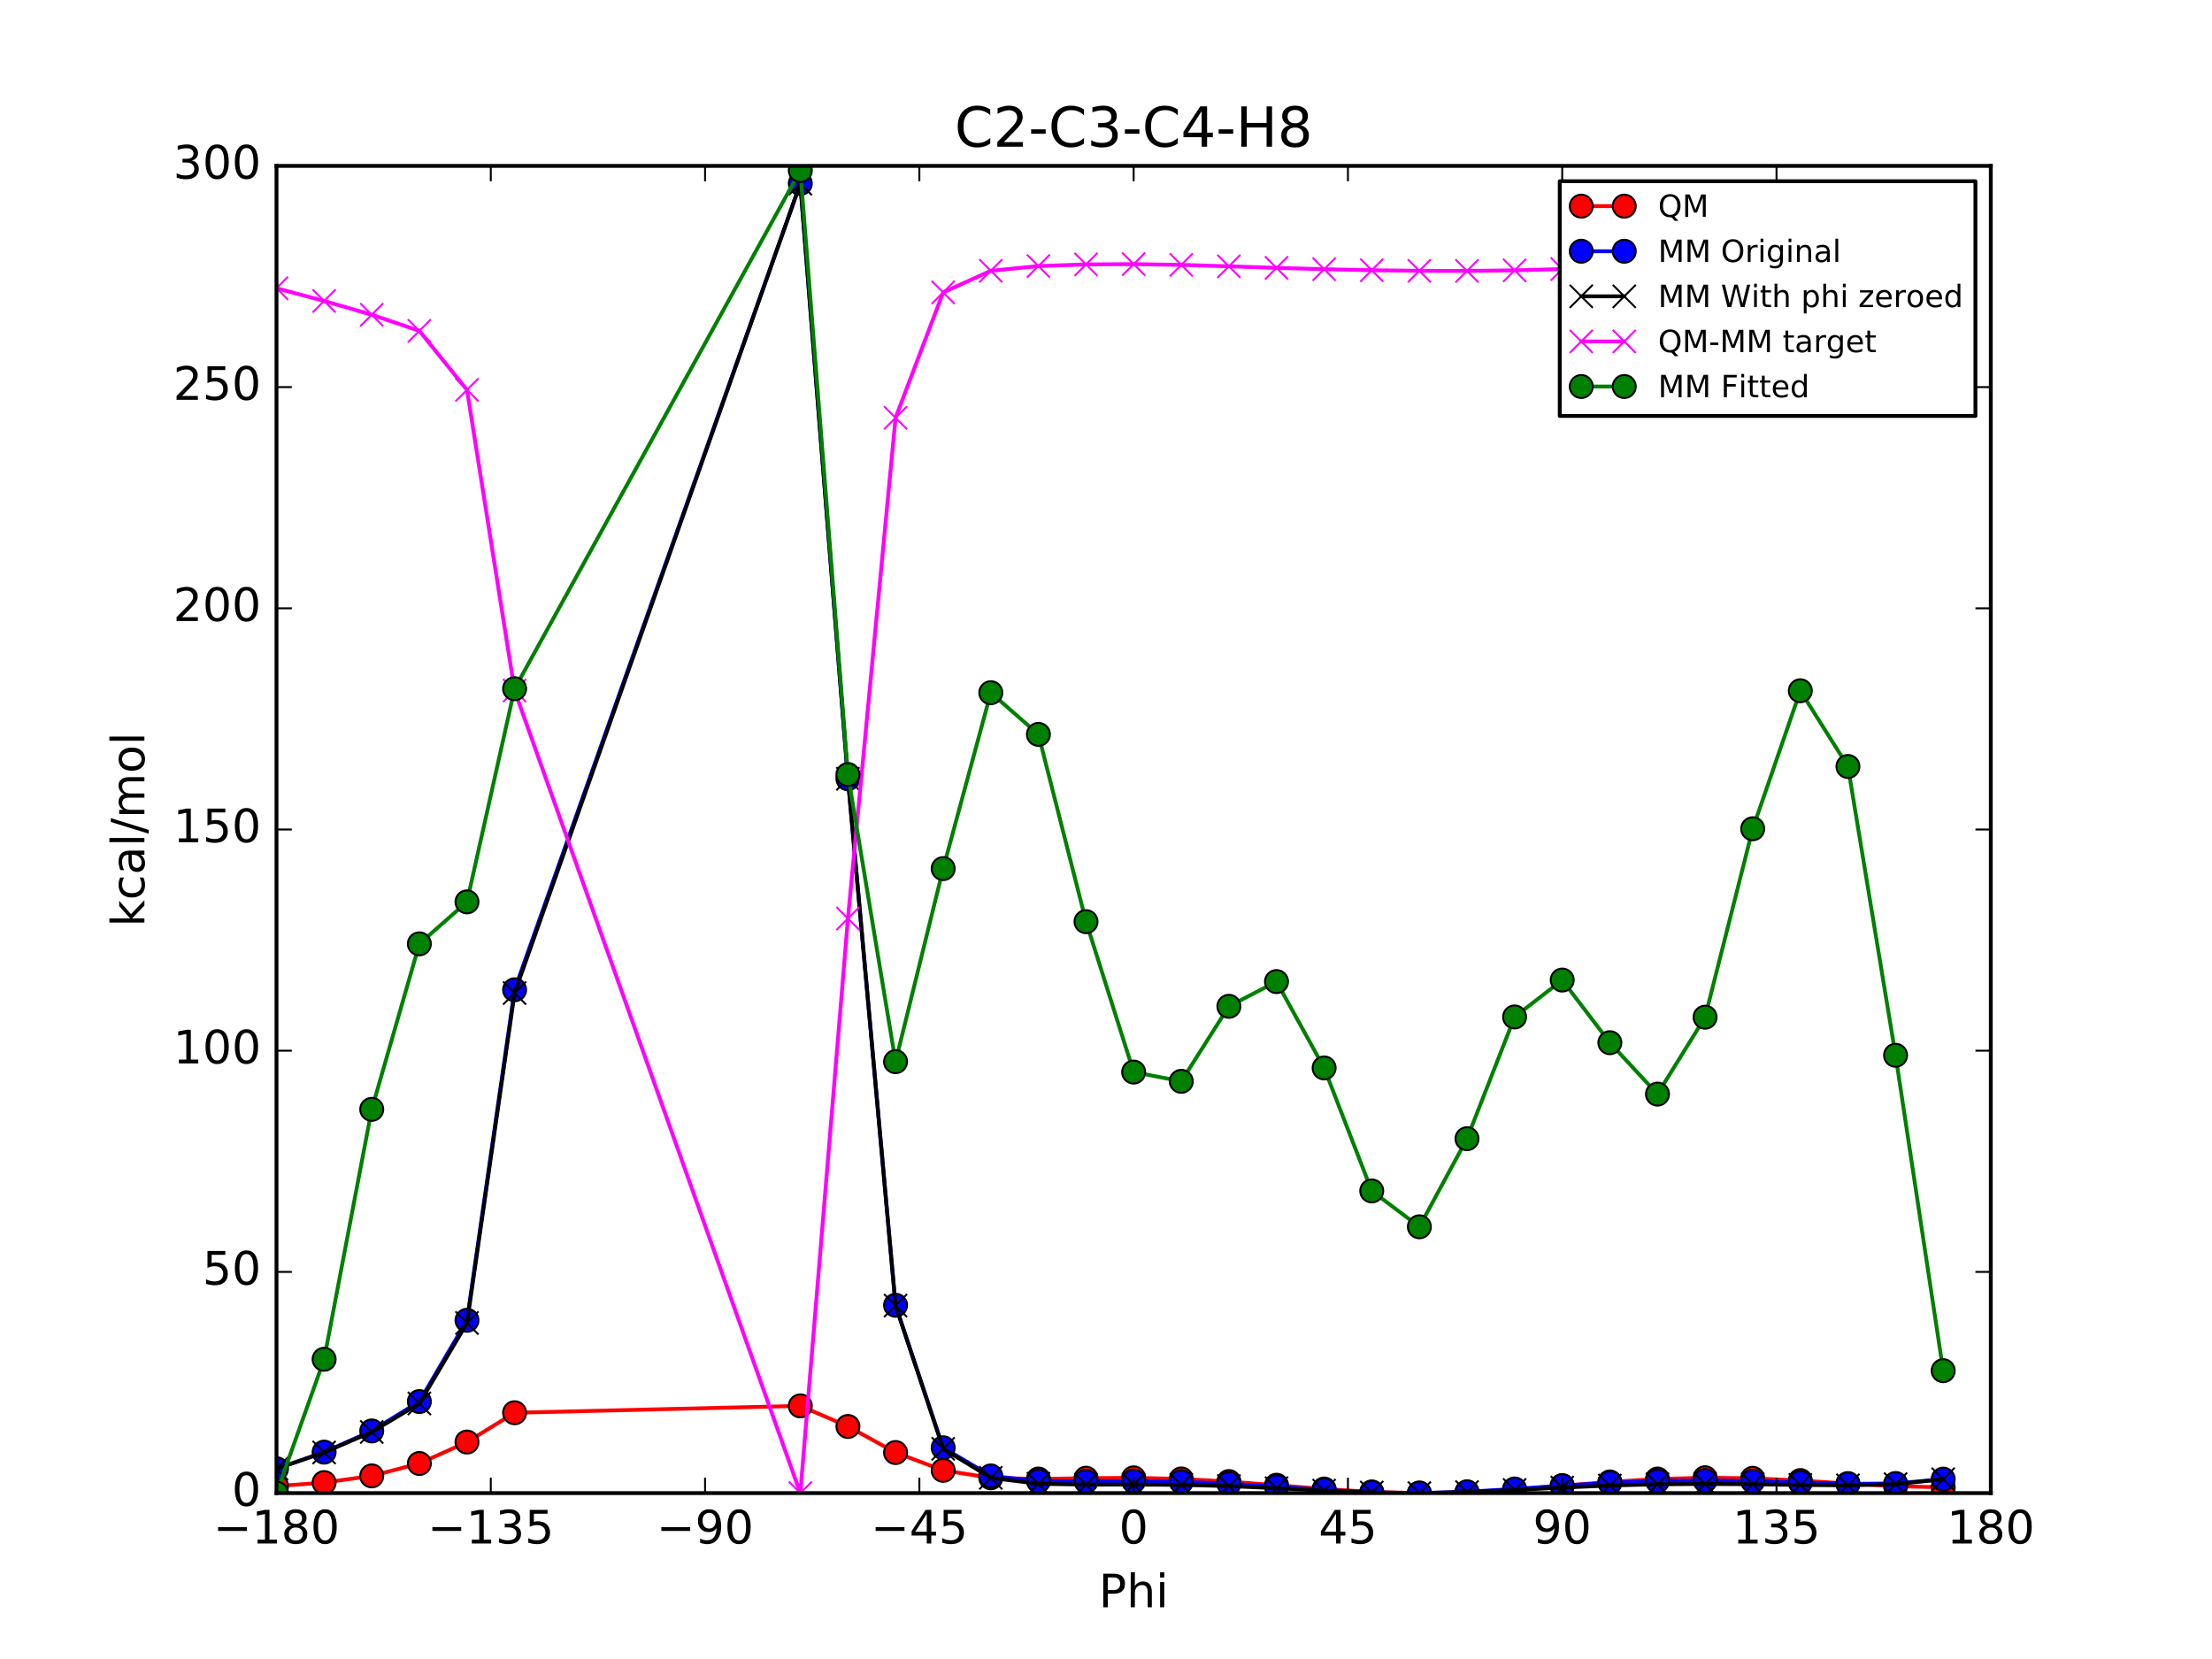 <?xml version="1.0" encoding="utf-8" standalone="no"?>
<!DOCTYPE svg PUBLIC "-//W3C//DTD SVG 1.1//EN"
  "http://www.w3.org/Graphics/SVG/1.1/DTD/svg11.dtd">
<!-- Created with matplotlib (http://matplotlib.org/) -->
<svg height="432pt" version="1.1" viewBox="0 0 576 432" width="576pt" xmlns="http://www.w3.org/2000/svg" xmlns:xlink="http://www.w3.org/1999/xlink">
 <defs>
  <style type="text/css">
*{stroke-linecap:butt;stroke-linejoin:round;stroke-miterlimit:100000;}
  </style>
 </defs>
 <g id="figure_1">
  <g id="patch_1">
   <path d="M 0 432 
L 576 432 
L 576 0 
L 0 0 
z
" style="fill:#ffffff;"/>
  </g>
  <g id="axes_1">
   <g id="patch_2">
    <path d="M 72 388.8 
L 518.4 388.8 
L 518.4 43.2 
L 72 43.2 
z
" style="fill:#ffffff;"/>
   </g>
   <g id="line2d_1">
    <path clip-path="url(#pa6ad424030)" d="M 72 386.983 
L 84.4 386.063 
L 96.8 384.319 
L 109.2 381.088 
L 121.6 375.505 
L 134 367.876 
L 208.4 366.088 
L 220.8 371.444 
L 233.2 378.238 
L 245.6 382.879 
L 258 384.818 
L 270.4 385.131 
L 282.8 384.92 
L 295.2 384.825 
L 307.6 385.108 
L 320 385.794 
L 332.4 386.748 
L 344.8 387.737 
L 357.2 388.493 
L 369.6 388.8 
L 382 388.571 
L 394.4 387.871 
L 406.8 386.894 
L 419.2 385.898 
L 431.6 385.136 
L 444 384.795 
L 456.4 384.949 
L 468.8 385.531 
L 481.2 386.324 
L 493.6 387.009 
L 506 387.283 
" style="fill:none;stroke:#ff0000;stroke-linecap:square;"/>
    <defs>
     <path d="M 0 3 
C 0.796 3 1.559 2.684 2.121 2.121 
C 2.684 1.559 3 0.796 3 0 
C 3 -0.796 2.684 -1.559 2.121 -2.121 
C 1.559 -2.684 0.796 -3 0 -3 
C -0.796 -3 -1.559 -2.684 -2.121 -2.121 
C -2.684 -1.559 -3 -0.796 -3 0 
C -3 0.796 -2.684 1.559 -2.121 2.121 
C -1.559 2.684 -0.796 3 0 3 
z
" id="mc3190b2171" style="stroke:#000000;stroke-width:0.5;"/>
    </defs>
    <g clip-path="url(#pa6ad424030)">
     <use style="fill:#ff0000;stroke:#000000;stroke-width:0.5;" x="72" xlink:href="#mc3190b2171" y="386.983"/>
     <use style="fill:#ff0000;stroke:#000000;stroke-width:0.5;" x="84.4" xlink:href="#mc3190b2171" y="386.063"/>
     <use style="fill:#ff0000;stroke:#000000;stroke-width:0.5;" x="96.8" xlink:href="#mc3190b2171" y="384.319"/>
     <use style="fill:#ff0000;stroke:#000000;stroke-width:0.5;" x="109.2" xlink:href="#mc3190b2171" y="381.088"/>
     <use style="fill:#ff0000;stroke:#000000;stroke-width:0.5;" x="121.6" xlink:href="#mc3190b2171" y="375.505"/>
     <use style="fill:#ff0000;stroke:#000000;stroke-width:0.5;" x="134" xlink:href="#mc3190b2171" y="367.876"/>
     <use style="fill:#ff0000;stroke:#000000;stroke-width:0.5;" x="208.4" xlink:href="#mc3190b2171" y="366.088"/>
     <use style="fill:#ff0000;stroke:#000000;stroke-width:0.5;" x="220.8" xlink:href="#mc3190b2171" y="371.444"/>
     <use style="fill:#ff0000;stroke:#000000;stroke-width:0.5;" x="233.2" xlink:href="#mc3190b2171" y="378.238"/>
     <use style="fill:#ff0000;stroke:#000000;stroke-width:0.5;" x="245.6" xlink:href="#mc3190b2171" y="382.879"/>
     <use style="fill:#ff0000;stroke:#000000;stroke-width:0.5;" x="258" xlink:href="#mc3190b2171" y="384.818"/>
     <use style="fill:#ff0000;stroke:#000000;stroke-width:0.5;" x="270.4" xlink:href="#mc3190b2171" y="385.131"/>
     <use style="fill:#ff0000;stroke:#000000;stroke-width:0.5;" x="282.8" xlink:href="#mc3190b2171" y="384.92"/>
     <use style="fill:#ff0000;stroke:#000000;stroke-width:0.5;" x="295.2" xlink:href="#mc3190b2171" y="384.825"/>
     <use style="fill:#ff0000;stroke:#000000;stroke-width:0.5;" x="307.6" xlink:href="#mc3190b2171" y="385.108"/>
     <use style="fill:#ff0000;stroke:#000000;stroke-width:0.5;" x="320" xlink:href="#mc3190b2171" y="385.794"/>
     <use style="fill:#ff0000;stroke:#000000;stroke-width:0.5;" x="332.4" xlink:href="#mc3190b2171" y="386.748"/>
     <use style="fill:#ff0000;stroke:#000000;stroke-width:0.5;" x="344.8" xlink:href="#mc3190b2171" y="387.737"/>
     <use style="fill:#ff0000;stroke:#000000;stroke-width:0.5;" x="357.2" xlink:href="#mc3190b2171" y="388.493"/>
     <use style="fill:#ff0000;stroke:#000000;stroke-width:0.5;" x="369.6" xlink:href="#mc3190b2171" y="388.8"/>
     <use style="fill:#ff0000;stroke:#000000;stroke-width:0.5;" x="382" xlink:href="#mc3190b2171" y="388.571"/>
     <use style="fill:#ff0000;stroke:#000000;stroke-width:0.5;" x="394.4" xlink:href="#mc3190b2171" y="387.871"/>
     <use style="fill:#ff0000;stroke:#000000;stroke-width:0.5;" x="406.8" xlink:href="#mc3190b2171" y="386.894"/>
     <use style="fill:#ff0000;stroke:#000000;stroke-width:0.5;" x="419.2" xlink:href="#mc3190b2171" y="385.898"/>
     <use style="fill:#ff0000;stroke:#000000;stroke-width:0.5;" x="431.6" xlink:href="#mc3190b2171" y="385.136"/>
     <use style="fill:#ff0000;stroke:#000000;stroke-width:0.5;" x="444" xlink:href="#mc3190b2171" y="384.795"/>
     <use style="fill:#ff0000;stroke:#000000;stroke-width:0.5;" x="456.4" xlink:href="#mc3190b2171" y="384.949"/>
     <use style="fill:#ff0000;stroke:#000000;stroke-width:0.5;" x="468.8" xlink:href="#mc3190b2171" y="385.531"/>
     <use style="fill:#ff0000;stroke:#000000;stroke-width:0.5;" x="481.2" xlink:href="#mc3190b2171" y="386.324"/>
     <use style="fill:#ff0000;stroke:#000000;stroke-width:0.5;" x="493.6" xlink:href="#mc3190b2171" y="387.009"/>
     <use style="fill:#ff0000;stroke:#000000;stroke-width:0.5;" x="506" xlink:href="#mc3190b2171" y="387.283"/>
    </g>
   </g>
   <g id="line2d_2">
    <path clip-path="url(#pa6ad424030)" d="M 72 382.448 
L 84.4 378.131 
L 96.8 372.616 
L 109.2 364.963 
L 121.6 343.795 
L 134 257.737 
L 208.4 47.777 
L 220.8 202.79 
L 233.2 339.879 
L 245.6 376.998 
L 258 384.329 
L 270.4 385.659 
L 282.8 385.735 
L 295.2 385.683 
L 307.6 385.856 
L 320 386.355 
L 332.4 387.131 
L 344.8 387.984 
L 357.2 388.621 
L 369.6 388.8 
L 382 388.459 
L 394.4 387.728 
L 406.8 386.86 
L 419.2 386.112 
L 431.6 385.651 
L 444 385.527 
L 456.4 385.697 
L 468.8 386.056 
L 481.2 386.395 
L 493.6 386.3 
L 506 385.162 
" style="fill:none;stroke:#0000ff;stroke-linecap:square;"/>
    <defs>
     <path d="M 0 3 
C 0.796 3 1.559 2.684 2.121 2.121 
C 2.684 1.559 3 0.796 3 0 
C 3 -0.796 2.684 -1.559 2.121 -2.121 
C 1.559 -2.684 0.796 -3 0 -3 
C -0.796 -3 -1.559 -2.684 -2.121 -2.121 
C -2.684 -1.559 -3 -0.796 -3 0 
C -3 0.796 -2.684 1.559 -2.121 2.121 
C -1.559 2.684 -0.796 3 0 3 
z
" id="m84f3c255d5" style="stroke:#000000;stroke-width:0.5;"/>
    </defs>
    <g clip-path="url(#pa6ad424030)">
     <use style="fill:#0000ff;stroke:#000000;stroke-width:0.5;" x="72" xlink:href="#m84f3c255d5" y="382.448"/>
     <use style="fill:#0000ff;stroke:#000000;stroke-width:0.5;" x="84.4" xlink:href="#m84f3c255d5" y="378.131"/>
     <use style="fill:#0000ff;stroke:#000000;stroke-width:0.5;" x="96.8" xlink:href="#m84f3c255d5" y="372.616"/>
     <use style="fill:#0000ff;stroke:#000000;stroke-width:0.5;" x="109.2" xlink:href="#m84f3c255d5" y="364.963"/>
     <use style="fill:#0000ff;stroke:#000000;stroke-width:0.5;" x="121.6" xlink:href="#m84f3c255d5" y="343.795"/>
     <use style="fill:#0000ff;stroke:#000000;stroke-width:0.5;" x="134" xlink:href="#m84f3c255d5" y="257.737"/>
     <use style="fill:#0000ff;stroke:#000000;stroke-width:0.5;" x="208.4" xlink:href="#m84f3c255d5" y="47.777"/>
     <use style="fill:#0000ff;stroke:#000000;stroke-width:0.5;" x="220.8" xlink:href="#m84f3c255d5" y="202.79"/>
     <use style="fill:#0000ff;stroke:#000000;stroke-width:0.5;" x="233.2" xlink:href="#m84f3c255d5" y="339.879"/>
     <use style="fill:#0000ff;stroke:#000000;stroke-width:0.5;" x="245.6" xlink:href="#m84f3c255d5" y="376.998"/>
     <use style="fill:#0000ff;stroke:#000000;stroke-width:0.5;" x="258" xlink:href="#m84f3c255d5" y="384.329"/>
     <use style="fill:#0000ff;stroke:#000000;stroke-width:0.5;" x="270.4" xlink:href="#m84f3c255d5" y="385.659"/>
     <use style="fill:#0000ff;stroke:#000000;stroke-width:0.5;" x="282.8" xlink:href="#m84f3c255d5" y="385.735"/>
     <use style="fill:#0000ff;stroke:#000000;stroke-width:0.5;" x="295.2" xlink:href="#m84f3c255d5" y="385.683"/>
     <use style="fill:#0000ff;stroke:#000000;stroke-width:0.5;" x="307.6" xlink:href="#m84f3c255d5" y="385.856"/>
     <use style="fill:#0000ff;stroke:#000000;stroke-width:0.5;" x="320" xlink:href="#m84f3c255d5" y="386.355"/>
     <use style="fill:#0000ff;stroke:#000000;stroke-width:0.5;" x="332.4" xlink:href="#m84f3c255d5" y="387.131"/>
     <use style="fill:#0000ff;stroke:#000000;stroke-width:0.5;" x="344.8" xlink:href="#m84f3c255d5" y="387.984"/>
     <use style="fill:#0000ff;stroke:#000000;stroke-width:0.5;" x="357.2" xlink:href="#m84f3c255d5" y="388.621"/>
     <use style="fill:#0000ff;stroke:#000000;stroke-width:0.5;" x="369.6" xlink:href="#m84f3c255d5" y="388.8"/>
     <use style="fill:#0000ff;stroke:#000000;stroke-width:0.5;" x="382" xlink:href="#m84f3c255d5" y="388.459"/>
     <use style="fill:#0000ff;stroke:#000000;stroke-width:0.5;" x="394.4" xlink:href="#m84f3c255d5" y="387.728"/>
     <use style="fill:#0000ff;stroke:#000000;stroke-width:0.5;" x="406.8" xlink:href="#m84f3c255d5" y="386.86"/>
     <use style="fill:#0000ff;stroke:#000000;stroke-width:0.5;" x="419.2" xlink:href="#m84f3c255d5" y="386.112"/>
     <use style="fill:#0000ff;stroke:#000000;stroke-width:0.5;" x="431.6" xlink:href="#m84f3c255d5" y="385.651"/>
     <use style="fill:#0000ff;stroke:#000000;stroke-width:0.5;" x="444" xlink:href="#m84f3c255d5" y="385.527"/>
     <use style="fill:#0000ff;stroke:#000000;stroke-width:0.5;" x="456.4" xlink:href="#m84f3c255d5" y="385.697"/>
     <use style="fill:#0000ff;stroke:#000000;stroke-width:0.5;" x="468.8" xlink:href="#m84f3c255d5" y="386.056"/>
     <use style="fill:#0000ff;stroke:#000000;stroke-width:0.5;" x="481.2" xlink:href="#m84f3c255d5" y="386.395"/>
     <use style="fill:#0000ff;stroke:#000000;stroke-width:0.5;" x="493.6" xlink:href="#m84f3c255d5" y="386.3"/>
     <use style="fill:#0000ff;stroke:#000000;stroke-width:0.5;" x="506" xlink:href="#m84f3c255d5" y="385.162"/>
    </g>
   </g>
   <g id="line2d_3">
    <path clip-path="url(#pa6ad424030)" d="M 72 382.448 
L 84.4 378.217 
L 96.8 372.884 
L 109.2 365.46 
L 121.6 344.505 
L 134 258.59 
L 208.4 47.81 
L 220.8 202.79 
L 233.2 339.965 
L 245.6 377.266 
L 258 384.825 
L 270.4 386.369 
L 282.8 386.588 
L 295.2 386.569 
L 307.6 386.656 
L 320 386.973 
L 332.4 387.52 
L 344.8 388.159 
L 357.2 388.653 
L 369.6 388.8 
L 382 388.545 
L 394.4 387.996 
L 406.8 387.357 
L 419.2 386.822 
L 431.6 386.504 
L 444 386.413 
L 456.4 386.497 
L 468.8 386.674 
L 481.2 386.784 
L 493.6 386.475 
L 506 385.194 
" style="fill:none;stroke:#000000;stroke-linecap:square;"/>
    <defs>
     <path d="M -3 3 
L 3 -3 
M -3 -3 
L 3 3 
" id="m8a41c19e20" style="stroke:#000000;stroke-width:0.5;"/>
    </defs>
    <g clip-path="url(#pa6ad424030)">
     <use style="stroke:#000000;stroke-width:0.5;" x="72" xlink:href="#m8a41c19e20" y="382.448"/>
     <use style="stroke:#000000;stroke-width:0.5;" x="84.4" xlink:href="#m8a41c19e20" y="378.217"/>
     <use style="stroke:#000000;stroke-width:0.5;" x="96.8" xlink:href="#m8a41c19e20" y="372.884"/>
     <use style="stroke:#000000;stroke-width:0.5;" x="109.2" xlink:href="#m8a41c19e20" y="365.46"/>
     <use style="stroke:#000000;stroke-width:0.5;" x="121.6" xlink:href="#m8a41c19e20" y="344.505"/>
     <use style="stroke:#000000;stroke-width:0.5;" x="134" xlink:href="#m8a41c19e20" y="258.59"/>
     <use style="stroke:#000000;stroke-width:0.5;" x="208.4" xlink:href="#m8a41c19e20" y="47.81"/>
     <use style="stroke:#000000;stroke-width:0.5;" x="220.8" xlink:href="#m8a41c19e20" y="202.79"/>
     <use style="stroke:#000000;stroke-width:0.5;" x="233.2" xlink:href="#m8a41c19e20" y="339.965"/>
     <use style="stroke:#000000;stroke-width:0.5;" x="245.6" xlink:href="#m8a41c19e20" y="377.266"/>
     <use style="stroke:#000000;stroke-width:0.5;" x="258" xlink:href="#m8a41c19e20" y="384.825"/>
     <use style="stroke:#000000;stroke-width:0.5;" x="270.4" xlink:href="#m8a41c19e20" y="386.369"/>
     <use style="stroke:#000000;stroke-width:0.5;" x="282.8" xlink:href="#m8a41c19e20" y="386.588"/>
     <use style="stroke:#000000;stroke-width:0.5;" x="295.2" xlink:href="#m8a41c19e20" y="386.569"/>
     <use style="stroke:#000000;stroke-width:0.5;" x="307.6" xlink:href="#m8a41c19e20" y="386.656"/>
     <use style="stroke:#000000;stroke-width:0.5;" x="320" xlink:href="#m8a41c19e20" y="386.973"/>
     <use style="stroke:#000000;stroke-width:0.5;" x="332.4" xlink:href="#m8a41c19e20" y="387.52"/>
     <use style="stroke:#000000;stroke-width:0.5;" x="344.8" xlink:href="#m8a41c19e20" y="388.159"/>
     <use style="stroke:#000000;stroke-width:0.5;" x="357.2" xlink:href="#m8a41c19e20" y="388.653"/>
     <use style="stroke:#000000;stroke-width:0.5;" x="369.6" xlink:href="#m8a41c19e20" y="388.8"/>
     <use style="stroke:#000000;stroke-width:0.5;" x="382" xlink:href="#m8a41c19e20" y="388.545"/>
     <use style="stroke:#000000;stroke-width:0.5;" x="394.4" xlink:href="#m8a41c19e20" y="387.996"/>
     <use style="stroke:#000000;stroke-width:0.5;" x="406.8" xlink:href="#m8a41c19e20" y="387.357"/>
     <use style="stroke:#000000;stroke-width:0.5;" x="419.2" xlink:href="#m8a41c19e20" y="386.822"/>
     <use style="stroke:#000000;stroke-width:0.5;" x="431.6" xlink:href="#m8a41c19e20" y="386.504"/>
     <use style="stroke:#000000;stroke-width:0.5;" x="444" xlink:href="#m8a41c19e20" y="386.413"/>
     <use style="stroke:#000000;stroke-width:0.5;" x="456.4" xlink:href="#m8a41c19e20" y="386.497"/>
     <use style="stroke:#000000;stroke-width:0.5;" x="468.8" xlink:href="#m8a41c19e20" y="386.674"/>
     <use style="stroke:#000000;stroke-width:0.5;" x="481.2" xlink:href="#m8a41c19e20" y="386.784"/>
     <use style="stroke:#000000;stroke-width:0.5;" x="493.6" xlink:href="#m8a41c19e20" y="386.475"/>
     <use style="stroke:#000000;stroke-width:0.5;" x="506" xlink:href="#m8a41c19e20" y="385.194"/>
    </g>
   </g>
   <g id="line2d_4">
    <path clip-path="url(#pa6ad424030)" d="M 72 75.057 
L 84.4 78.368 
L 96.8 81.958 
L 109.2 86.151 
L 121.6 101.522 
L 134 179.809 
L 208.4 388.8 
L 220.8 239.176 
L 233.2 108.795 
L 245.6 76.136 
L 258 70.515 
L 270.4 69.284 
L 282.8 68.854 
L 295.2 68.778 
L 307.6 68.975 
L 320 69.343 
L 332.4 69.75 
L 344.8 70.101 
L 357.2 70.362 
L 369.6 70.522 
L 382 70.549 
L 394.4 70.398 
L 406.8 70.06 
L 419.2 69.598 
L 431.6 69.154 
L 444 68.904 
L 456.4 68.974 
L 468.8 69.378 
L 481.2 70.061 
L 493.6 71.056 
L 506 72.611 
" style="fill:none;stroke:#ff00ff;stroke-linecap:square;"/>
    <defs>
     <path d="M -3 3 
L 3 -3 
M -3 -3 
L 3 3 
" id="m5f7065e795" style="stroke:#ff00ff;stroke-width:0.5;"/>
    </defs>
    <g clip-path="url(#pa6ad424030)">
     <use style="fill:#ff00ff;stroke:#ff00ff;stroke-width:0.5;" x="72" xlink:href="#m5f7065e795" y="75.057"/>
     <use style="fill:#ff00ff;stroke:#ff00ff;stroke-width:0.5;" x="84.4" xlink:href="#m5f7065e795" y="78.368"/>
     <use style="fill:#ff00ff;stroke:#ff00ff;stroke-width:0.5;" x="96.8" xlink:href="#m5f7065e795" y="81.958"/>
     <use style="fill:#ff00ff;stroke:#ff00ff;stroke-width:0.5;" x="109.2" xlink:href="#m5f7065e795" y="86.151"/>
     <use style="fill:#ff00ff;stroke:#ff00ff;stroke-width:0.5;" x="121.6" xlink:href="#m5f7065e795" y="101.522"/>
     <use style="fill:#ff00ff;stroke:#ff00ff;stroke-width:0.5;" x="134" xlink:href="#m5f7065e795" y="179.809"/>
     <use style="fill:#ff00ff;stroke:#ff00ff;stroke-width:0.5;" x="208.4" xlink:href="#m5f7065e795" y="388.8"/>
     <use style="fill:#ff00ff;stroke:#ff00ff;stroke-width:0.5;" x="220.8" xlink:href="#m5f7065e795" y="239.176"/>
     <use style="fill:#ff00ff;stroke:#ff00ff;stroke-width:0.5;" x="233.2" xlink:href="#m5f7065e795" y="108.795"/>
     <use style="fill:#ff00ff;stroke:#ff00ff;stroke-width:0.5;" x="245.6" xlink:href="#m5f7065e795" y="76.136"/>
     <use style="fill:#ff00ff;stroke:#ff00ff;stroke-width:0.5;" x="258" xlink:href="#m5f7065e795" y="70.515"/>
     <use style="fill:#ff00ff;stroke:#ff00ff;stroke-width:0.5;" x="270.4" xlink:href="#m5f7065e795" y="69.284"/>
     <use style="fill:#ff00ff;stroke:#ff00ff;stroke-width:0.5;" x="282.8" xlink:href="#m5f7065e795" y="68.854"/>
     <use style="fill:#ff00ff;stroke:#ff00ff;stroke-width:0.5;" x="295.2" xlink:href="#m5f7065e795" y="68.778"/>
     <use style="fill:#ff00ff;stroke:#ff00ff;stroke-width:0.5;" x="307.6" xlink:href="#m5f7065e795" y="68.975"/>
     <use style="fill:#ff00ff;stroke:#ff00ff;stroke-width:0.5;" x="320" xlink:href="#m5f7065e795" y="69.343"/>
     <use style="fill:#ff00ff;stroke:#ff00ff;stroke-width:0.5;" x="332.4" xlink:href="#m5f7065e795" y="69.75"/>
     <use style="fill:#ff00ff;stroke:#ff00ff;stroke-width:0.5;" x="344.8" xlink:href="#m5f7065e795" y="70.101"/>
     <use style="fill:#ff00ff;stroke:#ff00ff;stroke-width:0.5;" x="357.2" xlink:href="#m5f7065e795" y="70.362"/>
     <use style="fill:#ff00ff;stroke:#ff00ff;stroke-width:0.5;" x="369.6" xlink:href="#m5f7065e795" y="70.522"/>
     <use style="fill:#ff00ff;stroke:#ff00ff;stroke-width:0.5;" x="382" xlink:href="#m5f7065e795" y="70.549"/>
     <use style="fill:#ff00ff;stroke:#ff00ff;stroke-width:0.5;" x="394.4" xlink:href="#m5f7065e795" y="70.398"/>
     <use style="fill:#ff00ff;stroke:#ff00ff;stroke-width:0.5;" x="406.8" xlink:href="#m5f7065e795" y="70.06"/>
     <use style="fill:#ff00ff;stroke:#ff00ff;stroke-width:0.5;" x="419.2" xlink:href="#m5f7065e795" y="69.598"/>
     <use style="fill:#ff00ff;stroke:#ff00ff;stroke-width:0.5;" x="431.6" xlink:href="#m5f7065e795" y="69.154"/>
     <use style="fill:#ff00ff;stroke:#ff00ff;stroke-width:0.5;" x="444" xlink:href="#m5f7065e795" y="68.904"/>
     <use style="fill:#ff00ff;stroke:#ff00ff;stroke-width:0.5;" x="456.4" xlink:href="#m5f7065e795" y="68.974"/>
     <use style="fill:#ff00ff;stroke:#ff00ff;stroke-width:0.5;" x="468.8" xlink:href="#m5f7065e795" y="69.378"/>
     <use style="fill:#ff00ff;stroke:#ff00ff;stroke-width:0.5;" x="481.2" xlink:href="#m5f7065e795" y="70.061"/>
     <use style="fill:#ff00ff;stroke:#ff00ff;stroke-width:0.5;" x="493.6" xlink:href="#m5f7065e795" y="71.056"/>
     <use style="fill:#ff00ff;stroke:#ff00ff;stroke-width:0.5;" x="506" xlink:href="#m5f7065e795" y="72.611"/>
    </g>
   </g>
   <g id="line2d_5">
    <path clip-path="url(#pa6ad424030)" d="M 72 388.8 
L 84.4 353.952 
L 96.8 288.868 
L 109.2 245.772 
L 121.6 234.848 
L 134 179.341 
L 208.4 44.403 
L 220.8 201.681 
L 233.2 276.461 
L 245.6 226.181 
L 258 180.379 
L 270.4 191.229 
L 282.8 239.998 
L 295.2 279.164 
L 307.6 281.574 
L 320 262.04 
L 332.4 255.602 
L 344.8 278.09 
L 357.2 310.118 
L 369.6 319.455 
L 382 296.518 
L 394.4 264.813 
L 406.8 255.203 
L 419.2 271.516 
L 431.6 284.905 
L 444 264.873 
L 456.4 215.808 
L 468.8 179.873 
L 481.2 199.588 
L 493.6 274.795 
L 506 356.924 
" style="fill:none;stroke:#008000;stroke-linecap:square;"/>
    <defs>
     <path d="M 0 3 
C 0.796 3 1.559 2.684 2.121 2.121 
C 2.684 1.559 3 0.796 3 0 
C 3 -0.796 2.684 -1.559 2.121 -2.121 
C 1.559 -2.684 0.796 -3 0 -3 
C -0.796 -3 -1.559 -2.684 -2.121 -2.121 
C -2.684 -1.559 -3 -0.796 -3 0 
C -3 0.796 -2.684 1.559 -2.121 2.121 
C -1.559 2.684 -0.796 3 0 3 
z
" id="m0112ba5c7f" style="stroke:#000000;stroke-width:0.5;"/>
    </defs>
    <g clip-path="url(#pa6ad424030)">
     <use style="fill:#008000;stroke:#000000;stroke-width:0.5;" x="72" xlink:href="#m0112ba5c7f" y="388.8"/>
     <use style="fill:#008000;stroke:#000000;stroke-width:0.5;" x="84.4" xlink:href="#m0112ba5c7f" y="353.952"/>
     <use style="fill:#008000;stroke:#000000;stroke-width:0.5;" x="96.8" xlink:href="#m0112ba5c7f" y="288.868"/>
     <use style="fill:#008000;stroke:#000000;stroke-width:0.5;" x="109.2" xlink:href="#m0112ba5c7f" y="245.772"/>
     <use style="fill:#008000;stroke:#000000;stroke-width:0.5;" x="121.6" xlink:href="#m0112ba5c7f" y="234.848"/>
     <use style="fill:#008000;stroke:#000000;stroke-width:0.5;" x="134" xlink:href="#m0112ba5c7f" y="179.341"/>
     <use style="fill:#008000;stroke:#000000;stroke-width:0.5;" x="208.4" xlink:href="#m0112ba5c7f" y="44.403"/>
     <use style="fill:#008000;stroke:#000000;stroke-width:0.5;" x="220.8" xlink:href="#m0112ba5c7f" y="201.681"/>
     <use style="fill:#008000;stroke:#000000;stroke-width:0.5;" x="233.2" xlink:href="#m0112ba5c7f" y="276.461"/>
     <use style="fill:#008000;stroke:#000000;stroke-width:0.5;" x="245.6" xlink:href="#m0112ba5c7f" y="226.181"/>
     <use style="fill:#008000;stroke:#000000;stroke-width:0.5;" x="258" xlink:href="#m0112ba5c7f" y="180.379"/>
     <use style="fill:#008000;stroke:#000000;stroke-width:0.5;" x="270.4" xlink:href="#m0112ba5c7f" y="191.229"/>
     <use style="fill:#008000;stroke:#000000;stroke-width:0.5;" x="282.8" xlink:href="#m0112ba5c7f" y="239.998"/>
     <use style="fill:#008000;stroke:#000000;stroke-width:0.5;" x="295.2" xlink:href="#m0112ba5c7f" y="279.164"/>
     <use style="fill:#008000;stroke:#000000;stroke-width:0.5;" x="307.6" xlink:href="#m0112ba5c7f" y="281.574"/>
     <use style="fill:#008000;stroke:#000000;stroke-width:0.5;" x="320" xlink:href="#m0112ba5c7f" y="262.04"/>
     <use style="fill:#008000;stroke:#000000;stroke-width:0.5;" x="332.4" xlink:href="#m0112ba5c7f" y="255.602"/>
     <use style="fill:#008000;stroke:#000000;stroke-width:0.5;" x="344.8" xlink:href="#m0112ba5c7f" y="278.09"/>
     <use style="fill:#008000;stroke:#000000;stroke-width:0.5;" x="357.2" xlink:href="#m0112ba5c7f" y="310.118"/>
     <use style="fill:#008000;stroke:#000000;stroke-width:0.5;" x="369.6" xlink:href="#m0112ba5c7f" y="319.455"/>
     <use style="fill:#008000;stroke:#000000;stroke-width:0.5;" x="382" xlink:href="#m0112ba5c7f" y="296.518"/>
     <use style="fill:#008000;stroke:#000000;stroke-width:0.5;" x="394.4" xlink:href="#m0112ba5c7f" y="264.813"/>
     <use style="fill:#008000;stroke:#000000;stroke-width:0.5;" x="406.8" xlink:href="#m0112ba5c7f" y="255.203"/>
     <use style="fill:#008000;stroke:#000000;stroke-width:0.5;" x="419.2" xlink:href="#m0112ba5c7f" y="271.516"/>
     <use style="fill:#008000;stroke:#000000;stroke-width:0.5;" x="431.6" xlink:href="#m0112ba5c7f" y="284.905"/>
     <use style="fill:#008000;stroke:#000000;stroke-width:0.5;" x="444" xlink:href="#m0112ba5c7f" y="264.873"/>
     <use style="fill:#008000;stroke:#000000;stroke-width:0.5;" x="456.4" xlink:href="#m0112ba5c7f" y="215.808"/>
     <use style="fill:#008000;stroke:#000000;stroke-width:0.5;" x="468.8" xlink:href="#m0112ba5c7f" y="179.873"/>
     <use style="fill:#008000;stroke:#000000;stroke-width:0.5;" x="481.2" xlink:href="#m0112ba5c7f" y="199.588"/>
     <use style="fill:#008000;stroke:#000000;stroke-width:0.5;" x="493.6" xlink:href="#m0112ba5c7f" y="274.795"/>
     <use style="fill:#008000;stroke:#000000;stroke-width:0.5;" x="506" xlink:href="#m0112ba5c7f" y="356.924"/>
    </g>
   </g>
   <g id="patch_3">
    <path d="M 72 388.8 
L 72 43.2 
" style="fill:none;stroke:#000000;stroke-linecap:square;stroke-linejoin:miter;"/>
   </g>
   <g id="patch_4">
    <path d="M 72 43.2 
L 518.4 43.2 
" style="fill:none;stroke:#000000;stroke-linecap:square;stroke-linejoin:miter;"/>
   </g>
   <g id="patch_5">
    <path d="M 72 388.8 
L 518.4 388.8 
" style="fill:none;stroke:#000000;stroke-linecap:square;stroke-linejoin:miter;"/>
   </g>
   <g id="patch_6">
    <path d="M 518.4 388.8 
L 518.4 43.2 
" style="fill:none;stroke:#000000;stroke-linecap:square;stroke-linejoin:miter;"/>
   </g>
   <g id="matplotlib.axis_1">
    <g id="xtick_1">
     <g id="line2d_6">
      <defs>
       <path d="M 0 0 
L 0 -4 
" id="mf97793cb7f" style="stroke:#000000;stroke-width:0.5;"/>
      </defs>
      <g>
       <use style="stroke:#000000;stroke-width:0.5;" x="72.0" xlink:href="#mf97793cb7f" y="388.8"/>
      </g>
     </g>
     <g id="line2d_7">
      <defs>
       <path d="M 0 0 
L 0 4 
" id="mbb39fac57a" style="stroke:#000000;stroke-width:0.5;"/>
      </defs>
      <g>
       <use style="stroke:#000000;stroke-width:0.5;" x="72.0" xlink:href="#mbb39fac57a" y="43.2"/>
      </g>
     </g>
     <g id="text_1">
      <!-- −180 -->
      <defs>
       <path d="M 12.406 8.297 
L 28.516 8.297 
L 28.516 63.922 
L 10.984 60.406 
L 10.984 69.391 
L 28.422 72.906 
L 38.281 72.906 
L 38.281 8.297 
L 54.391 8.297 
L 54.391 0 
L 12.406 0 
z
" id="BitstreamVeraSans-Roman-31"/>
       <path d="M 31.781 34.625 
Q 24.75 34.625 20.719 30.859 
Q 16.703 27.094 16.703 20.516 
Q 16.703 13.922 20.719 10.156 
Q 24.75 6.391 31.781 6.391 
Q 38.812 6.391 42.859 10.172 
Q 46.922 13.969 46.922 20.516 
Q 46.922 27.094 42.891 30.859 
Q 38.875 34.625 31.781 34.625 
M 21.922 38.812 
Q 15.578 40.375 12.031 44.719 
Q 8.5 49.078 8.5 55.328 
Q 8.5 64.062 14.719 69.141 
Q 20.953 74.219 31.781 74.219 
Q 42.672 74.219 48.875 69.141 
Q 55.078 64.062 55.078 55.328 
Q 55.078 49.078 51.531 44.719 
Q 48 40.375 41.703 38.812 
Q 48.828 37.156 52.797 32.312 
Q 56.781 27.484 56.781 20.516 
Q 56.781 9.906 50.312 4.234 
Q 43.844 -1.422 31.781 -1.422 
Q 19.734 -1.422 13.25 4.234 
Q 6.781 9.906 6.781 20.516 
Q 6.781 27.484 10.781 32.312 
Q 14.797 37.156 21.922 38.812 
M 18.312 54.391 
Q 18.312 48.734 21.844 45.562 
Q 25.391 42.391 31.781 42.391 
Q 38.141 42.391 41.719 45.562 
Q 45.312 48.734 45.312 54.391 
Q 45.312 60.062 41.719 63.234 
Q 38.141 66.406 31.781 66.406 
Q 25.391 66.406 21.844 63.234 
Q 18.312 60.062 18.312 54.391 
" id="BitstreamVeraSans-Roman-38"/>
       <path d="M 10.594 35.5 
L 73.188 35.5 
L 73.188 27.203 
L 10.594 27.203 
z
" id="BitstreamVeraSans-Roman-2212"/>
       <path d="M 31.781 66.406 
Q 24.172 66.406 20.328 58.906 
Q 16.5 51.422 16.5 36.375 
Q 16.5 21.391 20.328 13.891 
Q 24.172 6.391 31.781 6.391 
Q 39.453 6.391 43.281 13.891 
Q 47.125 21.391 47.125 36.375 
Q 47.125 51.422 43.281 58.906 
Q 39.453 66.406 31.781 66.406 
M 31.781 74.219 
Q 44.047 74.219 50.516 64.516 
Q 56.984 54.828 56.984 36.375 
Q 56.984 17.969 50.516 8.266 
Q 44.047 -1.422 31.781 -1.422 
Q 19.531 -1.422 13.062 8.266 
Q 6.594 17.969 6.594 36.375 
Q 6.594 54.828 13.062 64.516 
Q 19.531 74.219 31.781 74.219 
" id="BitstreamVeraSans-Roman-30"/>
      </defs>
      <g transform="translate(55.52 401.918)scale(0.12 -0.12)">
       <use xlink:href="#BitstreamVeraSans-Roman-2212"/>
       <use x="83.789" xlink:href="#BitstreamVeraSans-Roman-31"/>
       <use x="147.412" xlink:href="#BitstreamVeraSans-Roman-38"/>
       <use x="211.035" xlink:href="#BitstreamVeraSans-Roman-30"/>
      </g>
     </g>
    </g>
    <g id="xtick_2">
     <g id="line2d_8">
      <g>
       <use style="stroke:#000000;stroke-width:0.5;" x="127.8" xlink:href="#mf97793cb7f" y="388.8"/>
      </g>
     </g>
     <g id="line2d_9">
      <g>
       <use style="stroke:#000000;stroke-width:0.5;" x="127.8" xlink:href="#mbb39fac57a" y="43.2"/>
      </g>
     </g>
     <g id="text_2">
      <!-- −135 -->
      <defs>
       <path d="M 10.797 72.906 
L 49.516 72.906 
L 49.516 64.594 
L 19.828 64.594 
L 19.828 46.734 
Q 21.969 47.469 24.109 47.828 
Q 26.266 48.188 28.422 48.188 
Q 40.625 48.188 47.75 41.5 
Q 54.891 34.812 54.891 23.391 
Q 54.891 11.625 47.562 5.094 
Q 40.234 -1.422 26.906 -1.422 
Q 22.312 -1.422 17.547 -0.641 
Q 12.797 0.141 7.719 1.703 
L 7.719 11.625 
Q 12.109 9.234 16.797 8.062 
Q 21.484 6.891 26.703 6.891 
Q 35.156 6.891 40.078 11.328 
Q 45.016 15.766 45.016 23.391 
Q 45.016 31 40.078 35.438 
Q 35.156 39.891 26.703 39.891 
Q 22.75 39.891 18.812 39.016 
Q 14.891 38.141 10.797 36.281 
z
" id="BitstreamVeraSans-Roman-35"/>
       <path d="M 40.578 39.312 
Q 47.656 37.797 51.625 33 
Q 55.609 28.219 55.609 21.188 
Q 55.609 10.406 48.188 4.484 
Q 40.766 -1.422 27.094 -1.422 
Q 22.516 -1.422 17.656 -0.516 
Q 12.797 0.391 7.625 2.203 
L 7.625 11.719 
Q 11.719 9.328 16.594 8.109 
Q 21.484 6.891 26.812 6.891 
Q 36.078 6.891 40.938 10.547 
Q 45.797 14.203 45.797 21.188 
Q 45.797 27.641 41.281 31.266 
Q 36.766 34.906 28.719 34.906 
L 20.219 34.906 
L 20.219 43.016 
L 29.109 43.016 
Q 36.375 43.016 40.234 45.922 
Q 44.094 48.828 44.094 54.297 
Q 44.094 59.906 40.109 62.906 
Q 36.141 65.922 28.719 65.922 
Q 24.656 65.922 20.016 65.031 
Q 15.375 64.156 9.812 62.312 
L 9.812 71.094 
Q 15.438 72.656 20.344 73.438 
Q 25.25 74.219 29.594 74.219 
Q 40.828 74.219 47.359 69.109 
Q 53.906 64.016 53.906 55.328 
Q 53.906 49.266 50.438 45.094 
Q 46.969 40.922 40.578 39.312 
" id="BitstreamVeraSans-Roman-33"/>
      </defs>
      <g transform="translate(111.32 401.918)scale(0.12 -0.12)">
       <use xlink:href="#BitstreamVeraSans-Roman-2212"/>
       <use x="83.789" xlink:href="#BitstreamVeraSans-Roman-31"/>
       <use x="147.412" xlink:href="#BitstreamVeraSans-Roman-33"/>
       <use x="211.035" xlink:href="#BitstreamVeraSans-Roman-35"/>
      </g>
     </g>
    </g>
    <g id="xtick_3">
     <g id="line2d_10">
      <g>
       <use style="stroke:#000000;stroke-width:0.5;" x="183.6" xlink:href="#mf97793cb7f" y="388.8"/>
      </g>
     </g>
     <g id="line2d_11">
      <g>
       <use style="stroke:#000000;stroke-width:0.5;" x="183.6" xlink:href="#mbb39fac57a" y="43.2"/>
      </g>
     </g>
     <g id="text_3">
      <!-- −90 -->
      <defs>
       <path d="M 10.984 1.516 
L 10.984 10.5 
Q 14.703 8.734 18.5 7.812 
Q 22.312 6.891 25.984 6.891 
Q 35.75 6.891 40.891 13.453 
Q 46.047 20.016 46.781 33.406 
Q 43.953 29.203 39.594 26.953 
Q 35.25 24.703 29.984 24.703 
Q 19.047 24.703 12.672 31.312 
Q 6.297 37.938 6.297 49.422 
Q 6.297 60.641 12.938 67.422 
Q 19.578 74.219 30.609 74.219 
Q 43.266 74.219 49.922 64.516 
Q 56.594 54.828 56.594 36.375 
Q 56.594 19.141 48.406 8.859 
Q 40.234 -1.422 26.422 -1.422 
Q 22.703 -1.422 18.891 -0.688 
Q 15.094 0.047 10.984 1.516 
M 30.609 32.422 
Q 37.25 32.422 41.125 36.953 
Q 45.016 41.5 45.016 49.422 
Q 45.016 57.281 41.125 61.844 
Q 37.25 66.406 30.609 66.406 
Q 23.969 66.406 20.094 61.844 
Q 16.219 57.281 16.219 49.422 
Q 16.219 41.5 20.094 36.953 
Q 23.969 32.422 30.609 32.422 
" id="BitstreamVeraSans-Roman-39"/>
      </defs>
      <g transform="translate(170.937 401.918)scale(0.12 -0.12)">
       <use xlink:href="#BitstreamVeraSans-Roman-2212"/>
       <use x="83.789" xlink:href="#BitstreamVeraSans-Roman-39"/>
       <use x="147.412" xlink:href="#BitstreamVeraSans-Roman-30"/>
      </g>
     </g>
    </g>
    <g id="xtick_4">
     <g id="line2d_12">
      <g>
       <use style="stroke:#000000;stroke-width:0.5;" x="239.4" xlink:href="#mf97793cb7f" y="388.8"/>
      </g>
     </g>
     <g id="line2d_13">
      <g>
       <use style="stroke:#000000;stroke-width:0.5;" x="239.4" xlink:href="#mbb39fac57a" y="43.2"/>
      </g>
     </g>
     <g id="text_4">
      <!-- −45 -->
      <defs>
       <path d="M 37.797 64.312 
L 12.891 25.391 
L 37.797 25.391 
z
M 35.203 72.906 
L 47.609 72.906 
L 47.609 25.391 
L 58.016 25.391 
L 58.016 17.188 
L 47.609 17.188 
L 47.609 0 
L 37.797 0 
L 37.797 17.188 
L 4.891 17.188 
L 4.891 26.703 
z
" id="BitstreamVeraSans-Roman-34"/>
      </defs>
      <g transform="translate(226.737 401.918)scale(0.12 -0.12)">
       <use xlink:href="#BitstreamVeraSans-Roman-2212"/>
       <use x="83.789" xlink:href="#BitstreamVeraSans-Roman-34"/>
       <use x="147.412" xlink:href="#BitstreamVeraSans-Roman-35"/>
      </g>
     </g>
    </g>
    <g id="xtick_5">
     <g id="line2d_14">
      <g>
       <use style="stroke:#000000;stroke-width:0.5;" x="295.2" xlink:href="#mf97793cb7f" y="388.8"/>
      </g>
     </g>
     <g id="line2d_15">
      <g>
       <use style="stroke:#000000;stroke-width:0.5;" x="295.2" xlink:href="#mbb39fac57a" y="43.2"/>
      </g>
     </g>
     <g id="text_5">
      <!-- 0 -->
      <g transform="translate(291.382 401.918)scale(0.12 -0.12)">
       <use xlink:href="#BitstreamVeraSans-Roman-30"/>
      </g>
     </g>
    </g>
    <g id="xtick_6">
     <g id="line2d_16">
      <g>
       <use style="stroke:#000000;stroke-width:0.5;" x="351.0" xlink:href="#mf97793cb7f" y="388.8"/>
      </g>
     </g>
     <g id="line2d_17">
      <g>
       <use style="stroke:#000000;stroke-width:0.5;" x="351.0" xlink:href="#mbb39fac57a" y="43.2"/>
      </g>
     </g>
     <g id="text_6">
      <!-- 45 -->
      <g transform="translate(343.365 401.918)scale(0.12 -0.12)">
       <use xlink:href="#BitstreamVeraSans-Roman-34"/>
       <use x="63.623" xlink:href="#BitstreamVeraSans-Roman-35"/>
      </g>
     </g>
    </g>
    <g id="xtick_7">
     <g id="line2d_18">
      <g>
       <use style="stroke:#000000;stroke-width:0.5;" x="406.8" xlink:href="#mf97793cb7f" y="388.8"/>
      </g>
     </g>
     <g id="line2d_19">
      <g>
       <use style="stroke:#000000;stroke-width:0.5;" x="406.8" xlink:href="#mbb39fac57a" y="43.2"/>
      </g>
     </g>
     <g id="text_7">
      <!-- 90 -->
      <g transform="translate(399.165 401.918)scale(0.12 -0.12)">
       <use xlink:href="#BitstreamVeraSans-Roman-39"/>
       <use x="63.623" xlink:href="#BitstreamVeraSans-Roman-30"/>
      </g>
     </g>
    </g>
    <g id="xtick_8">
     <g id="line2d_20">
      <g>
       <use style="stroke:#000000;stroke-width:0.5;" x="462.6" xlink:href="#mf97793cb7f" y="388.8"/>
      </g>
     </g>
     <g id="line2d_21">
      <g>
       <use style="stroke:#000000;stroke-width:0.5;" x="462.6" xlink:href="#mbb39fac57a" y="43.2"/>
      </g>
     </g>
     <g id="text_8">
      <!-- 135 -->
      <g transform="translate(451.147 401.918)scale(0.12 -0.12)">
       <use xlink:href="#BitstreamVeraSans-Roman-31"/>
       <use x="63.623" xlink:href="#BitstreamVeraSans-Roman-33"/>
       <use x="127.246" xlink:href="#BitstreamVeraSans-Roman-35"/>
      </g>
     </g>
    </g>
    <g id="xtick_9">
     <g id="line2d_22">
      <g>
       <use style="stroke:#000000;stroke-width:0.5;" x="518.4" xlink:href="#mf97793cb7f" y="388.8"/>
      </g>
     </g>
     <g id="line2d_23">
      <g>
       <use style="stroke:#000000;stroke-width:0.5;" x="518.4" xlink:href="#mbb39fac57a" y="43.2"/>
      </g>
     </g>
     <g id="text_9">
      <!-- 180 -->
      <g transform="translate(506.947 401.918)scale(0.12 -0.12)">
       <use xlink:href="#BitstreamVeraSans-Roman-31"/>
       <use x="63.623" xlink:href="#BitstreamVeraSans-Roman-38"/>
       <use x="127.246" xlink:href="#BitstreamVeraSans-Roman-30"/>
      </g>
     </g>
    </g>
    <g id="text_10">
     <!-- Phi -->
     <defs>
      <path d="M 19.672 64.797 
L 19.672 37.406 
L 32.078 37.406 
Q 38.969 37.406 42.719 40.969 
Q 46.484 44.531 46.484 51.125 
Q 46.484 57.672 42.719 61.234 
Q 38.969 64.797 32.078 64.797 
z
M 9.812 72.906 
L 32.078 72.906 
Q 44.344 72.906 50.609 67.359 
Q 56.891 61.812 56.891 51.125 
Q 56.891 40.328 50.609 34.812 
Q 44.344 29.297 32.078 29.297 
L 19.672 29.297 
L 19.672 0 
L 9.812 0 
z
" id="BitstreamVeraSans-Roman-50"/>
      <path d="M 54.891 33.016 
L 54.891 0 
L 45.906 0 
L 45.906 32.719 
Q 45.906 40.484 42.875 44.328 
Q 39.844 48.188 33.797 48.188 
Q 26.516 48.188 22.312 43.547 
Q 18.109 38.922 18.109 30.906 
L 18.109 0 
L 9.078 0 
L 9.078 75.984 
L 18.109 75.984 
L 18.109 46.188 
Q 21.344 51.125 25.703 53.562 
Q 30.078 56 35.797 56 
Q 45.219 56 50.047 50.172 
Q 54.891 44.344 54.891 33.016 
" id="BitstreamVeraSans-Roman-68"/>
      <path d="M 9.422 54.688 
L 18.406 54.688 
L 18.406 0 
L 9.422 0 
z
M 9.422 75.984 
L 18.406 75.984 
L 18.406 64.594 
L 9.422 64.594 
z
" id="BitstreamVeraSans-Roman-69"/>
     </defs>
     <g transform="translate(286.113 418.532)scale(0.12 -0.12)">
      <use xlink:href="#BitstreamVeraSans-Roman-50"/>
      <use x="60.303" xlink:href="#BitstreamVeraSans-Roman-68"/>
      <use x="123.682" xlink:href="#BitstreamVeraSans-Roman-69"/>
     </g>
    </g>
   </g>
   <g id="matplotlib.axis_2">
    <g id="ytick_1">
     <g id="line2d_24">
      <defs>
       <path d="M 0 0 
L 4 0 
" id="mbf0ad2430d" style="stroke:#000000;stroke-width:0.5;"/>
      </defs>
      <g>
       <use style="stroke:#000000;stroke-width:0.5;" x="72.0" xlink:href="#mbf0ad2430d" y="388.8"/>
      </g>
     </g>
     <g id="line2d_25">
      <defs>
       <path d="M 0 0 
L -4 0 
" id="mc9546e50c9" style="stroke:#000000;stroke-width:0.5;"/>
      </defs>
      <g>
       <use style="stroke:#000000;stroke-width:0.5;" x="518.4" xlink:href="#mc9546e50c9" y="388.8"/>
      </g>
     </g>
     <g id="text_11">
      <!-- 0 -->
      <g transform="translate(60.365 392.111)scale(0.12 -0.12)">
       <use xlink:href="#BitstreamVeraSans-Roman-30"/>
      </g>
     </g>
    </g>
    <g id="ytick_2">
     <g id="line2d_26">
      <g>
       <use style="stroke:#000000;stroke-width:0.5;" x="72.0" xlink:href="#mbf0ad2430d" y="331.2"/>
      </g>
     </g>
     <g id="line2d_27">
      <g>
       <use style="stroke:#000000;stroke-width:0.5;" x="518.4" xlink:href="#mc9546e50c9" y="331.2"/>
      </g>
     </g>
     <g id="text_12">
      <!-- 50 -->
      <g transform="translate(52.73 334.511)scale(0.12 -0.12)">
       <use xlink:href="#BitstreamVeraSans-Roman-35"/>
       <use x="63.623" xlink:href="#BitstreamVeraSans-Roman-30"/>
      </g>
     </g>
    </g>
    <g id="ytick_3">
     <g id="line2d_28">
      <g>
       <use style="stroke:#000000;stroke-width:0.5;" x="72.0" xlink:href="#mbf0ad2430d" y="273.6"/>
      </g>
     </g>
     <g id="line2d_29">
      <g>
       <use style="stroke:#000000;stroke-width:0.5;" x="518.4" xlink:href="#mc9546e50c9" y="273.6"/>
      </g>
     </g>
     <g id="text_13">
      <!-- 100 -->
      <g transform="translate(45.095 276.911)scale(0.12 -0.12)">
       <use xlink:href="#BitstreamVeraSans-Roman-31"/>
       <use x="63.623" xlink:href="#BitstreamVeraSans-Roman-30"/>
       <use x="127.246" xlink:href="#BitstreamVeraSans-Roman-30"/>
      </g>
     </g>
    </g>
    <g id="ytick_4">
     <g id="line2d_30">
      <g>
       <use style="stroke:#000000;stroke-width:0.5;" x="72.0" xlink:href="#mbf0ad2430d" y="216.0"/>
      </g>
     </g>
     <g id="line2d_31">
      <g>
       <use style="stroke:#000000;stroke-width:0.5;" x="518.4" xlink:href="#mc9546e50c9" y="216.0"/>
      </g>
     </g>
     <g id="text_14">
      <!-- 150 -->
      <g transform="translate(45.095 219.311)scale(0.12 -0.12)">
       <use xlink:href="#BitstreamVeraSans-Roman-31"/>
       <use x="63.623" xlink:href="#BitstreamVeraSans-Roman-35"/>
       <use x="127.246" xlink:href="#BitstreamVeraSans-Roman-30"/>
      </g>
     </g>
    </g>
    <g id="ytick_5">
     <g id="line2d_32">
      <g>
       <use style="stroke:#000000;stroke-width:0.5;" x="72.0" xlink:href="#mbf0ad2430d" y="158.4"/>
      </g>
     </g>
     <g id="line2d_33">
      <g>
       <use style="stroke:#000000;stroke-width:0.5;" x="518.4" xlink:href="#mc9546e50c9" y="158.4"/>
      </g>
     </g>
     <g id="text_15">
      <!-- 200 -->
      <defs>
       <path d="M 19.188 8.297 
L 53.609 8.297 
L 53.609 0 
L 7.328 0 
L 7.328 8.297 
Q 12.938 14.109 22.625 23.891 
Q 32.328 33.688 34.812 36.531 
Q 39.547 41.844 41.422 45.531 
Q 43.312 49.219 43.312 52.781 
Q 43.312 58.594 39.234 62.25 
Q 35.156 65.922 28.609 65.922 
Q 23.969 65.922 18.812 64.312 
Q 13.672 62.703 7.812 59.422 
L 7.812 69.391 
Q 13.766 71.781 18.938 73 
Q 24.125 74.219 28.422 74.219 
Q 39.75 74.219 46.484 68.547 
Q 53.219 62.891 53.219 53.422 
Q 53.219 48.922 51.531 44.891 
Q 49.859 40.875 45.406 35.406 
Q 44.188 33.984 37.641 27.219 
Q 31.109 20.453 19.188 8.297 
" id="BitstreamVeraSans-Roman-32"/>
      </defs>
      <g transform="translate(45.095 161.711)scale(0.12 -0.12)">
       <use xlink:href="#BitstreamVeraSans-Roman-32"/>
       <use x="63.623" xlink:href="#BitstreamVeraSans-Roman-30"/>
       <use x="127.246" xlink:href="#BitstreamVeraSans-Roman-30"/>
      </g>
     </g>
    </g>
    <g id="ytick_6">
     <g id="line2d_34">
      <g>
       <use style="stroke:#000000;stroke-width:0.5;" x="72.0" xlink:href="#mbf0ad2430d" y="100.8"/>
      </g>
     </g>
     <g id="line2d_35">
      <g>
       <use style="stroke:#000000;stroke-width:0.5;" x="518.4" xlink:href="#mc9546e50c9" y="100.8"/>
      </g>
     </g>
     <g id="text_16">
      <!-- 250 -->
      <g transform="translate(45.095 104.111)scale(0.12 -0.12)">
       <use xlink:href="#BitstreamVeraSans-Roman-32"/>
       <use x="63.623" xlink:href="#BitstreamVeraSans-Roman-35"/>
       <use x="127.246" xlink:href="#BitstreamVeraSans-Roman-30"/>
      </g>
     </g>
    </g>
    <g id="ytick_7">
     <g id="line2d_36">
      <g>
       <use style="stroke:#000000;stroke-width:0.5;" x="72.0" xlink:href="#mbf0ad2430d" y="43.2"/>
      </g>
     </g>
     <g id="line2d_37">
      <g>
       <use style="stroke:#000000;stroke-width:0.5;" x="518.4" xlink:href="#mc9546e50c9" y="43.2"/>
      </g>
     </g>
     <g id="text_17">
      <!-- 300 -->
      <g transform="translate(45.095 46.511)scale(0.12 -0.12)">
       <use xlink:href="#BitstreamVeraSans-Roman-33"/>
       <use x="63.623" xlink:href="#BitstreamVeraSans-Roman-30"/>
       <use x="127.246" xlink:href="#BitstreamVeraSans-Roman-30"/>
      </g>
     </g>
    </g>
    <g id="text_18">
     <!-- kcal/mol -->
     <defs>
      <path d="M 9.422 75.984 
L 18.406 75.984 
L 18.406 0 
L 9.422 0 
z
" id="BitstreamVeraSans-Roman-6c"/>
      <path d="M 34.281 27.484 
Q 23.391 27.484 19.188 25 
Q 14.984 22.516 14.984 16.5 
Q 14.984 11.719 18.141 8.906 
Q 21.297 6.109 26.703 6.109 
Q 34.188 6.109 38.703 11.406 
Q 43.219 16.703 43.219 25.484 
L 43.219 27.484 
z
M 52.203 31.203 
L 52.203 0 
L 43.219 0 
L 43.219 8.297 
Q 40.141 3.328 35.547 0.953 
Q 30.953 -1.422 24.312 -1.422 
Q 15.922 -1.422 10.953 3.297 
Q 6 8.016 6 15.922 
Q 6 25.141 12.172 29.828 
Q 18.359 34.516 30.609 34.516 
L 43.219 34.516 
L 43.219 35.406 
Q 43.219 41.609 39.141 45 
Q 35.062 48.391 27.688 48.391 
Q 23 48.391 18.547 47.266 
Q 14.109 46.141 10.016 43.891 
L 10.016 52.203 
Q 14.938 54.109 19.578 55.047 
Q 24.219 56 28.609 56 
Q 40.484 56 46.344 49.844 
Q 52.203 43.703 52.203 31.203 
" id="BitstreamVeraSans-Roman-61"/>
      <path d="M 9.078 75.984 
L 18.109 75.984 
L 18.109 31.109 
L 44.922 54.688 
L 56.391 54.688 
L 27.391 29.109 
L 57.625 0 
L 45.906 0 
L 18.109 26.703 
L 18.109 0 
L 9.078 0 
z
" id="BitstreamVeraSans-Roman-6b"/>
      <path d="M 52 44.188 
Q 55.375 50.25 60.062 53.125 
Q 64.75 56 71.094 56 
Q 79.641 56 84.281 50.016 
Q 88.922 44.047 88.922 33.016 
L 88.922 0 
L 79.891 0 
L 79.891 32.719 
Q 79.891 40.578 77.094 44.375 
Q 74.312 48.188 68.609 48.188 
Q 61.625 48.188 57.562 43.547 
Q 53.516 38.922 53.516 30.906 
L 53.516 0 
L 44.484 0 
L 44.484 32.719 
Q 44.484 40.625 41.703 44.406 
Q 38.922 48.188 33.109 48.188 
Q 26.219 48.188 22.156 43.531 
Q 18.109 38.875 18.109 30.906 
L 18.109 0 
L 9.078 0 
L 9.078 54.688 
L 18.109 54.688 
L 18.109 46.188 
Q 21.188 51.219 25.484 53.609 
Q 29.781 56 35.688 56 
Q 41.656 56 45.828 52.969 
Q 50 49.953 52 44.188 
" id="BitstreamVeraSans-Roman-6d"/>
      <path d="M 25.391 72.906 
L 33.688 72.906 
L 8.297 -9.281 
L 0 -9.281 
z
" id="BitstreamVeraSans-Roman-2f"/>
      <path d="M 48.781 52.594 
L 48.781 44.188 
Q 44.969 46.297 41.141 47.344 
Q 37.312 48.391 33.406 48.391 
Q 24.656 48.391 19.812 42.844 
Q 14.984 37.312 14.984 27.297 
Q 14.984 17.281 19.812 11.734 
Q 24.656 6.203 33.406 6.203 
Q 37.312 6.203 41.141 7.25 
Q 44.969 8.297 48.781 10.406 
L 48.781 2.094 
Q 45.016 0.344 40.984 -0.531 
Q 36.969 -1.422 32.422 -1.422 
Q 20.062 -1.422 12.781 6.344 
Q 5.516 14.109 5.516 27.297 
Q 5.516 40.672 12.859 48.328 
Q 20.219 56 33.016 56 
Q 37.156 56 41.109 55.141 
Q 45.062 54.297 48.781 52.594 
" id="BitstreamVeraSans-Roman-63"/>
      <path d="M 30.609 48.391 
Q 23.391 48.391 19.188 42.75 
Q 14.984 37.109 14.984 27.297 
Q 14.984 17.484 19.156 11.844 
Q 23.344 6.203 30.609 6.203 
Q 37.797 6.203 41.984 11.859 
Q 46.188 17.531 46.188 27.297 
Q 46.188 37.016 41.984 42.703 
Q 37.797 48.391 30.609 48.391 
M 30.609 56 
Q 42.328 56 49.016 48.375 
Q 55.719 40.766 55.719 27.297 
Q 55.719 13.875 49.016 6.219 
Q 42.328 -1.422 30.609 -1.422 
Q 18.844 -1.422 12.172 6.219 
Q 5.516 13.875 5.516 27.297 
Q 5.516 40.766 12.172 48.375 
Q 18.844 56 30.609 56 
" id="BitstreamVeraSans-Roman-6f"/>
     </defs>
     <g transform="translate(37.599 241.321)rotate(-90.0)scale(0.12 -0.12)">
      <use xlink:href="#BitstreamVeraSans-Roman-6b"/>
      <use x="57.91" xlink:href="#BitstreamVeraSans-Roman-63"/>
      <use x="112.891" xlink:href="#BitstreamVeraSans-Roman-61"/>
      <use x="174.17" xlink:href="#BitstreamVeraSans-Roman-6c"/>
      <use x="201.953" xlink:href="#BitstreamVeraSans-Roman-2f"/>
      <use x="235.645" xlink:href="#BitstreamVeraSans-Roman-6d"/>
      <use x="333.057" xlink:href="#BitstreamVeraSans-Roman-6f"/>
      <use x="394.238" xlink:href="#BitstreamVeraSans-Roman-6c"/>
     </g>
    </g>
   </g>
   <g id="text_19">
    <!-- C2-C3-C4-H8 -->
    <defs>
     <path d="M 4.891 31.391 
L 31.203 31.391 
L 31.203 23.391 
L 4.891 23.391 
z
" id="BitstreamVeraSans-Roman-2d"/>
     <path d="M 9.812 72.906 
L 19.672 72.906 
L 19.672 43.016 
L 55.516 43.016 
L 55.516 72.906 
L 65.375 72.906 
L 65.375 0 
L 55.516 0 
L 55.516 34.719 
L 19.672 34.719 
L 19.672 0 
L 9.812 0 
z
" id="BitstreamVeraSans-Roman-48"/>
     <path d="M 64.406 67.281 
L 64.406 56.891 
Q 59.422 61.531 53.781 63.812 
Q 48.141 66.109 41.797 66.109 
Q 29.297 66.109 22.656 58.469 
Q 16.016 50.828 16.016 36.375 
Q 16.016 21.969 22.656 14.328 
Q 29.297 6.688 41.797 6.688 
Q 48.141 6.688 53.781 8.984 
Q 59.422 11.281 64.406 15.922 
L 64.406 5.609 
Q 59.234 2.094 53.438 0.328 
Q 47.656 -1.422 41.219 -1.422 
Q 24.656 -1.422 15.125 8.703 
Q 5.609 18.844 5.609 36.375 
Q 5.609 53.953 15.125 64.078 
Q 24.656 74.219 41.219 74.219 
Q 47.75 74.219 53.531 72.484 
Q 59.328 70.75 64.406 67.281 
" id="BitstreamVeraSans-Roman-43"/>
    </defs>
    <g transform="translate(248.586 38.2)scale(0.144 -0.144)">
     <use xlink:href="#BitstreamVeraSans-Roman-43"/>
     <use x="69.824" xlink:href="#BitstreamVeraSans-Roman-32"/>
     <use x="133.447" xlink:href="#BitstreamVeraSans-Roman-2d"/>
     <use x="169.531" xlink:href="#BitstreamVeraSans-Roman-43"/>
     <use x="239.355" xlink:href="#BitstreamVeraSans-Roman-33"/>
     <use x="302.979" xlink:href="#BitstreamVeraSans-Roman-2d"/>
     <use x="339.062" xlink:href="#BitstreamVeraSans-Roman-43"/>
     <use x="408.887" xlink:href="#BitstreamVeraSans-Roman-34"/>
     <use x="472.51" xlink:href="#BitstreamVeraSans-Roman-2d"/>
     <use x="508.594" xlink:href="#BitstreamVeraSans-Roman-48"/>
     <use x="583.789" xlink:href="#BitstreamVeraSans-Roman-38"/>
    </g>
   </g>
   <g id="legend_1">
    <g id="patch_7">
     <path d="M 406.156 108.312 
L 514.4 108.312 
L 514.4 47.2 
L 406.156 47.2 
z
" style="fill:#ffffff;stroke:#000000;stroke-linejoin:miter;"/>
    </g>
    <g id="line2d_38">
     <path d="M 411.756 53.679 
L 422.956 53.679 
" style="fill:none;stroke:#ff0000;stroke-linecap:square;"/>
    </g>
    <g id="line2d_39">
     <g>
      <use style="fill:#ff0000;stroke:#000000;stroke-width:0.5;" x="411.756" xlink:href="#mc3190b2171" y="53.679"/>
      <use style="fill:#ff0000;stroke:#000000;stroke-width:0.5;" x="422.956" xlink:href="#mc3190b2171" y="53.679"/>
     </g>
    </g>
    <g id="text_20">
     <!-- QM -->
     <defs>
      <path d="M 39.406 66.219 
Q 28.656 66.219 22.328 58.203 
Q 16.016 50.203 16.016 36.375 
Q 16.016 22.609 22.328 14.594 
Q 28.656 6.594 39.406 6.594 
Q 50.141 6.594 56.422 14.594 
Q 62.703 22.609 62.703 36.375 
Q 62.703 50.203 56.422 58.203 
Q 50.141 66.219 39.406 66.219 
M 53.219 1.312 
L 66.219 -12.891 
L 54.297 -12.891 
L 43.5 -1.219 
Q 41.891 -1.312 41.031 -1.359 
Q 40.188 -1.422 39.406 -1.422 
Q 24.031 -1.422 14.812 8.859 
Q 5.609 19.141 5.609 36.375 
Q 5.609 53.656 14.812 63.938 
Q 24.031 74.219 39.406 74.219 
Q 54.734 74.219 63.906 63.938 
Q 73.094 53.656 73.094 36.375 
Q 73.094 23.688 67.984 14.641 
Q 62.891 5.609 53.219 1.312 
" id="BitstreamVeraSans-Roman-51"/>
      <path d="M 9.812 72.906 
L 24.516 72.906 
L 43.109 23.297 
L 61.812 72.906 
L 76.516 72.906 
L 76.516 0 
L 66.891 0 
L 66.891 64.016 
L 48.094 14.016 
L 38.188 14.016 
L 19.391 64.016 
L 19.391 0 
L 9.812 0 
z
" id="BitstreamVeraSans-Roman-4d"/>
     </defs>
     <g transform="translate(431.756 56.479)scale(0.08 -0.08)">
      <use xlink:href="#BitstreamVeraSans-Roman-51"/>
      <use x="78.711" xlink:href="#BitstreamVeraSans-Roman-4d"/>
     </g>
    </g>
    <g id="line2d_40">
     <path d="M 411.756 65.421 
L 422.956 65.421 
" style="fill:none;stroke:#0000ff;stroke-linecap:square;"/>
    </g>
    <g id="line2d_41">
     <g>
      <use style="fill:#0000ff;stroke:#000000;stroke-width:0.5;" x="411.756" xlink:href="#m84f3c255d5" y="65.421"/>
      <use style="fill:#0000ff;stroke:#000000;stroke-width:0.5;" x="422.956" xlink:href="#m84f3c255d5" y="65.421"/>
     </g>
    </g>
    <g id="text_21">
     <!-- MM Original -->
     <defs>
      <path id="BitstreamVeraSans-Roman-20"/>
      <path d="M 54.891 33.016 
L 54.891 0 
L 45.906 0 
L 45.906 32.719 
Q 45.906 40.484 42.875 44.328 
Q 39.844 48.188 33.797 48.188 
Q 26.516 48.188 22.312 43.547 
Q 18.109 38.922 18.109 30.906 
L 18.109 0 
L 9.078 0 
L 9.078 54.688 
L 18.109 54.688 
L 18.109 46.188 
Q 21.344 51.125 25.703 53.562 
Q 30.078 56 35.797 56 
Q 45.219 56 50.047 50.172 
Q 54.891 44.344 54.891 33.016 
" id="BitstreamVeraSans-Roman-6e"/>
      <path d="M 45.406 27.984 
Q 45.406 37.75 41.375 43.109 
Q 37.359 48.484 30.078 48.484 
Q 22.859 48.484 18.828 43.109 
Q 14.797 37.75 14.797 27.984 
Q 14.797 18.266 18.828 12.891 
Q 22.859 7.516 30.078 7.516 
Q 37.359 7.516 41.375 12.891 
Q 45.406 18.266 45.406 27.984 
M 54.391 6.781 
Q 54.391 -7.172 48.188 -13.984 
Q 42 -20.797 29.203 -20.797 
Q 24.469 -20.797 20.266 -20.094 
Q 16.062 -19.391 12.109 -17.922 
L 12.109 -9.188 
Q 16.062 -11.328 19.922 -12.344 
Q 23.781 -13.375 27.781 -13.375 
Q 36.625 -13.375 41.016 -8.766 
Q 45.406 -4.156 45.406 5.172 
L 45.406 9.625 
Q 42.625 4.781 38.281 2.391 
Q 33.938 0 27.875 0 
Q 17.828 0 11.672 7.656 
Q 5.516 15.328 5.516 27.984 
Q 5.516 40.672 11.672 48.328 
Q 17.828 56 27.875 56 
Q 33.938 56 38.281 53.609 
Q 42.625 51.219 45.406 46.391 
L 45.406 54.688 
L 54.391 54.688 
z
" id="BitstreamVeraSans-Roman-67"/>
      <path d="M 39.406 66.219 
Q 28.656 66.219 22.328 58.203 
Q 16.016 50.203 16.016 36.375 
Q 16.016 22.609 22.328 14.594 
Q 28.656 6.594 39.406 6.594 
Q 50.141 6.594 56.422 14.594 
Q 62.703 22.609 62.703 36.375 
Q 62.703 50.203 56.422 58.203 
Q 50.141 66.219 39.406 66.219 
M 39.406 74.219 
Q 54.734 74.219 63.906 63.938 
Q 73.094 53.656 73.094 36.375 
Q 73.094 19.141 63.906 8.859 
Q 54.734 -1.422 39.406 -1.422 
Q 24.031 -1.422 14.812 8.828 
Q 5.609 19.094 5.609 36.375 
Q 5.609 53.656 14.812 63.938 
Q 24.031 74.219 39.406 74.219 
" id="BitstreamVeraSans-Roman-4f"/>
      <path d="M 41.109 46.297 
Q 39.594 47.172 37.812 47.578 
Q 36.031 48 33.891 48 
Q 26.266 48 22.188 43.047 
Q 18.109 38.094 18.109 28.812 
L 18.109 0 
L 9.078 0 
L 9.078 54.688 
L 18.109 54.688 
L 18.109 46.188 
Q 20.953 51.172 25.484 53.578 
Q 30.031 56 36.531 56 
Q 37.453 56 38.578 55.875 
Q 39.703 55.766 41.062 55.516 
z
" id="BitstreamVeraSans-Roman-72"/>
     </defs>
     <g transform="translate(431.756 68.221)scale(0.08 -0.08)">
      <use xlink:href="#BitstreamVeraSans-Roman-4d"/>
      <use x="86.279" xlink:href="#BitstreamVeraSans-Roman-4d"/>
      <use x="172.559" xlink:href="#BitstreamVeraSans-Roman-20"/>
      <use x="204.346" xlink:href="#BitstreamVeraSans-Roman-4f"/>
      <use x="283.057" xlink:href="#BitstreamVeraSans-Roman-72"/>
      <use x="324.17" xlink:href="#BitstreamVeraSans-Roman-69"/>
      <use x="351.953" xlink:href="#BitstreamVeraSans-Roman-67"/>
      <use x="415.43" xlink:href="#BitstreamVeraSans-Roman-69"/>
      <use x="443.213" xlink:href="#BitstreamVeraSans-Roman-6e"/>
      <use x="506.592" xlink:href="#BitstreamVeraSans-Roman-61"/>
      <use x="567.871" xlink:href="#BitstreamVeraSans-Roman-6c"/>
     </g>
    </g>
    <g id="line2d_42">
     <path d="M 411.756 77.164 
L 422.956 77.164 
" style="fill:none;stroke:#000000;stroke-linecap:square;"/>
    </g>
    <g id="line2d_43">
     <g>
      <use style="stroke:#000000;stroke-width:0.5;" x="411.756" xlink:href="#m8a41c19e20" y="77.164"/>
      <use style="stroke:#000000;stroke-width:0.5;" x="422.956" xlink:href="#m8a41c19e20" y="77.164"/>
     </g>
    </g>
    <g id="text_22">
     <!-- MM With phi zeroed -->
     <defs>
      <path d="M 5.516 54.688 
L 48.188 54.688 
L 48.188 46.484 
L 14.406 7.172 
L 48.188 7.172 
L 48.188 0 
L 4.297 0 
L 4.297 8.203 
L 38.094 47.516 
L 5.516 47.516 
z
" id="BitstreamVeraSans-Roman-7a"/>
      <path d="M 18.312 70.219 
L 18.312 54.688 
L 36.812 54.688 
L 36.812 47.703 
L 18.312 47.703 
L 18.312 18.016 
Q 18.312 11.328 20.141 9.422 
Q 21.969 7.516 27.594 7.516 
L 36.812 7.516 
L 36.812 0 
L 27.594 0 
Q 17.188 0 13.234 3.875 
Q 9.281 7.766 9.281 18.016 
L 9.281 47.703 
L 2.688 47.703 
L 2.688 54.688 
L 9.281 54.688 
L 9.281 70.219 
z
" id="BitstreamVeraSans-Roman-74"/>
      <path d="M 56.203 29.594 
L 56.203 25.203 
L 14.891 25.203 
Q 15.484 15.922 20.484 11.062 
Q 25.484 6.203 34.422 6.203 
Q 39.594 6.203 44.453 7.469 
Q 49.312 8.734 54.109 11.281 
L 54.109 2.781 
Q 49.266 0.734 44.188 -0.344 
Q 39.109 -1.422 33.891 -1.422 
Q 20.797 -1.422 13.156 6.188 
Q 5.516 13.812 5.516 26.812 
Q 5.516 40.234 12.766 48.109 
Q 20.016 56 32.328 56 
Q 43.359 56 49.781 48.891 
Q 56.203 41.797 56.203 29.594 
M 47.219 32.234 
Q 47.125 39.594 43.094 43.984 
Q 39.062 48.391 32.422 48.391 
Q 24.906 48.391 20.391 44.141 
Q 15.875 39.891 15.188 32.172 
z
" id="BitstreamVeraSans-Roman-65"/>
      <path d="M 3.328 72.906 
L 13.281 72.906 
L 28.609 11.281 
L 43.891 72.906 
L 54.984 72.906 
L 70.312 11.281 
L 85.594 72.906 
L 95.609 72.906 
L 77.297 0 
L 64.891 0 
L 49.516 63.281 
L 33.984 0 
L 21.578 0 
z
" id="BitstreamVeraSans-Roman-57"/>
      <path d="M 18.109 8.203 
L 18.109 -20.797 
L 9.078 -20.797 
L 9.078 54.688 
L 18.109 54.688 
L 18.109 46.391 
Q 20.953 51.266 25.266 53.625 
Q 29.594 56 35.594 56 
Q 45.562 56 51.781 48.094 
Q 58.016 40.188 58.016 27.297 
Q 58.016 14.406 51.781 6.484 
Q 45.562 -1.422 35.594 -1.422 
Q 29.594 -1.422 25.266 0.953 
Q 20.953 3.328 18.109 8.203 
M 48.688 27.297 
Q 48.688 37.203 44.609 42.844 
Q 40.531 48.484 33.406 48.484 
Q 26.266 48.484 22.188 42.844 
Q 18.109 37.203 18.109 27.297 
Q 18.109 17.391 22.188 11.75 
Q 26.266 6.109 33.406 6.109 
Q 40.531 6.109 44.609 11.75 
Q 48.688 17.391 48.688 27.297 
" id="BitstreamVeraSans-Roman-70"/>
      <path d="M 45.406 46.391 
L 45.406 75.984 
L 54.391 75.984 
L 54.391 0 
L 45.406 0 
L 45.406 8.203 
Q 42.578 3.328 38.25 0.953 
Q 33.938 -1.422 27.875 -1.422 
Q 17.969 -1.422 11.734 6.484 
Q 5.516 14.406 5.516 27.297 
Q 5.516 40.188 11.734 48.094 
Q 17.969 56 27.875 56 
Q 33.938 56 38.25 53.625 
Q 42.578 51.266 45.406 46.391 
M 14.797 27.297 
Q 14.797 17.391 18.875 11.75 
Q 22.953 6.109 30.078 6.109 
Q 37.203 6.109 41.297 11.75 
Q 45.406 17.391 45.406 27.297 
Q 45.406 37.203 41.297 42.844 
Q 37.203 48.484 30.078 48.484 
Q 22.953 48.484 18.875 42.844 
Q 14.797 37.203 14.797 27.297 
" id="BitstreamVeraSans-Roman-64"/>
     </defs>
     <g transform="translate(431.756 79.964)scale(0.08 -0.08)">
      <use xlink:href="#BitstreamVeraSans-Roman-4d"/>
      <use x="86.279" xlink:href="#BitstreamVeraSans-Roman-4d"/>
      <use x="172.559" xlink:href="#BitstreamVeraSans-Roman-20"/>
      <use x="204.346" xlink:href="#BitstreamVeraSans-Roman-57"/>
      <use x="303.191" xlink:href="#BitstreamVeraSans-Roman-69"/>
      <use x="330.975" xlink:href="#BitstreamVeraSans-Roman-74"/>
      <use x="370.184" xlink:href="#BitstreamVeraSans-Roman-68"/>
      <use x="433.562" xlink:href="#BitstreamVeraSans-Roman-20"/>
      <use x="465.35" xlink:href="#BitstreamVeraSans-Roman-70"/>
      <use x="528.826" xlink:href="#BitstreamVeraSans-Roman-68"/>
      <use x="592.205" xlink:href="#BitstreamVeraSans-Roman-69"/>
      <use x="619.988" xlink:href="#BitstreamVeraSans-Roman-20"/>
      <use x="651.775" xlink:href="#BitstreamVeraSans-Roman-7a"/>
      <use x="704.266" xlink:href="#BitstreamVeraSans-Roman-65"/>
      <use x="765.789" xlink:href="#BitstreamVeraSans-Roman-72"/>
      <use x="806.871" xlink:href="#BitstreamVeraSans-Roman-6f"/>
      <use x="868.053" xlink:href="#BitstreamVeraSans-Roman-65"/>
      <use x="929.576" xlink:href="#BitstreamVeraSans-Roman-64"/>
     </g>
    </g>
    <g id="line2d_44">
     <path d="M 411.756 88.906 
L 422.956 88.906 
" style="fill:none;stroke:#ff00ff;stroke-linecap:square;"/>
    </g>
    <g id="line2d_45">
     <g>
      <use style="fill:#ff00ff;stroke:#ff00ff;stroke-width:0.5;" x="411.756" xlink:href="#m5f7065e795" y="88.906"/>
      <use style="fill:#ff00ff;stroke:#ff00ff;stroke-width:0.5;" x="422.956" xlink:href="#m5f7065e795" y="88.906"/>
     </g>
    </g>
    <g id="text_23">
     <!-- QM-MM target -->
     <g transform="translate(431.756 91.706)scale(0.08 -0.08)">
      <use xlink:href="#BitstreamVeraSans-Roman-51"/>
      <use x="78.711" xlink:href="#BitstreamVeraSans-Roman-4d"/>
      <use x="164.99" xlink:href="#BitstreamVeraSans-Roman-2d"/>
      <use x="201.074" xlink:href="#BitstreamVeraSans-Roman-4d"/>
      <use x="287.354" xlink:href="#BitstreamVeraSans-Roman-4d"/>
      <use x="373.633" xlink:href="#BitstreamVeraSans-Roman-20"/>
      <use x="405.42" xlink:href="#BitstreamVeraSans-Roman-74"/>
      <use x="444.629" xlink:href="#BitstreamVeraSans-Roman-61"/>
      <use x="505.908" xlink:href="#BitstreamVeraSans-Roman-72"/>
      <use x="547.006" xlink:href="#BitstreamVeraSans-Roman-67"/>
      <use x="610.482" xlink:href="#BitstreamVeraSans-Roman-65"/>
      <use x="672.006" xlink:href="#BitstreamVeraSans-Roman-74"/>
     </g>
    </g>
    <g id="line2d_46">
     <path d="M 411.756 100.649 
L 422.956 100.649 
" style="fill:none;stroke:#008000;stroke-linecap:square;"/>
    </g>
    <g id="line2d_47">
     <g>
      <use style="fill:#008000;stroke:#000000;stroke-width:0.5;" x="411.756" xlink:href="#m0112ba5c7f" y="100.649"/>
      <use style="fill:#008000;stroke:#000000;stroke-width:0.5;" x="422.956" xlink:href="#m0112ba5c7f" y="100.649"/>
     </g>
    </g>
    <g id="text_24">
     <!-- MM Fitted -->
     <defs>
      <path d="M 9.812 72.906 
L 51.703 72.906 
L 51.703 64.594 
L 19.672 64.594 
L 19.672 43.109 
L 48.578 43.109 
L 48.578 34.812 
L 19.672 34.812 
L 19.672 0 
L 9.812 0 
z
" id="BitstreamVeraSans-Roman-46"/>
     </defs>
     <g transform="translate(431.756 103.449)scale(0.08 -0.08)">
      <use xlink:href="#BitstreamVeraSans-Roman-4d"/>
      <use x="86.279" xlink:href="#BitstreamVeraSans-Roman-4d"/>
      <use x="172.559" xlink:href="#BitstreamVeraSans-Roman-20"/>
      <use x="204.346" xlink:href="#BitstreamVeraSans-Roman-46"/>
      <use x="261.756" xlink:href="#BitstreamVeraSans-Roman-69"/>
      <use x="289.539" xlink:href="#BitstreamVeraSans-Roman-74"/>
      <use x="328.748" xlink:href="#BitstreamVeraSans-Roman-74"/>
      <use x="367.957" xlink:href="#BitstreamVeraSans-Roman-65"/>
      <use x="429.48" xlink:href="#BitstreamVeraSans-Roman-64"/>
     </g>
    </g>
   </g>
  </g>
 </g>
 <defs>
  <clipPath id="pa6ad424030">
   <rect height="345.6" width="446.4" x="72.0" y="43.2"/>
  </clipPath>
 </defs>
</svg>
